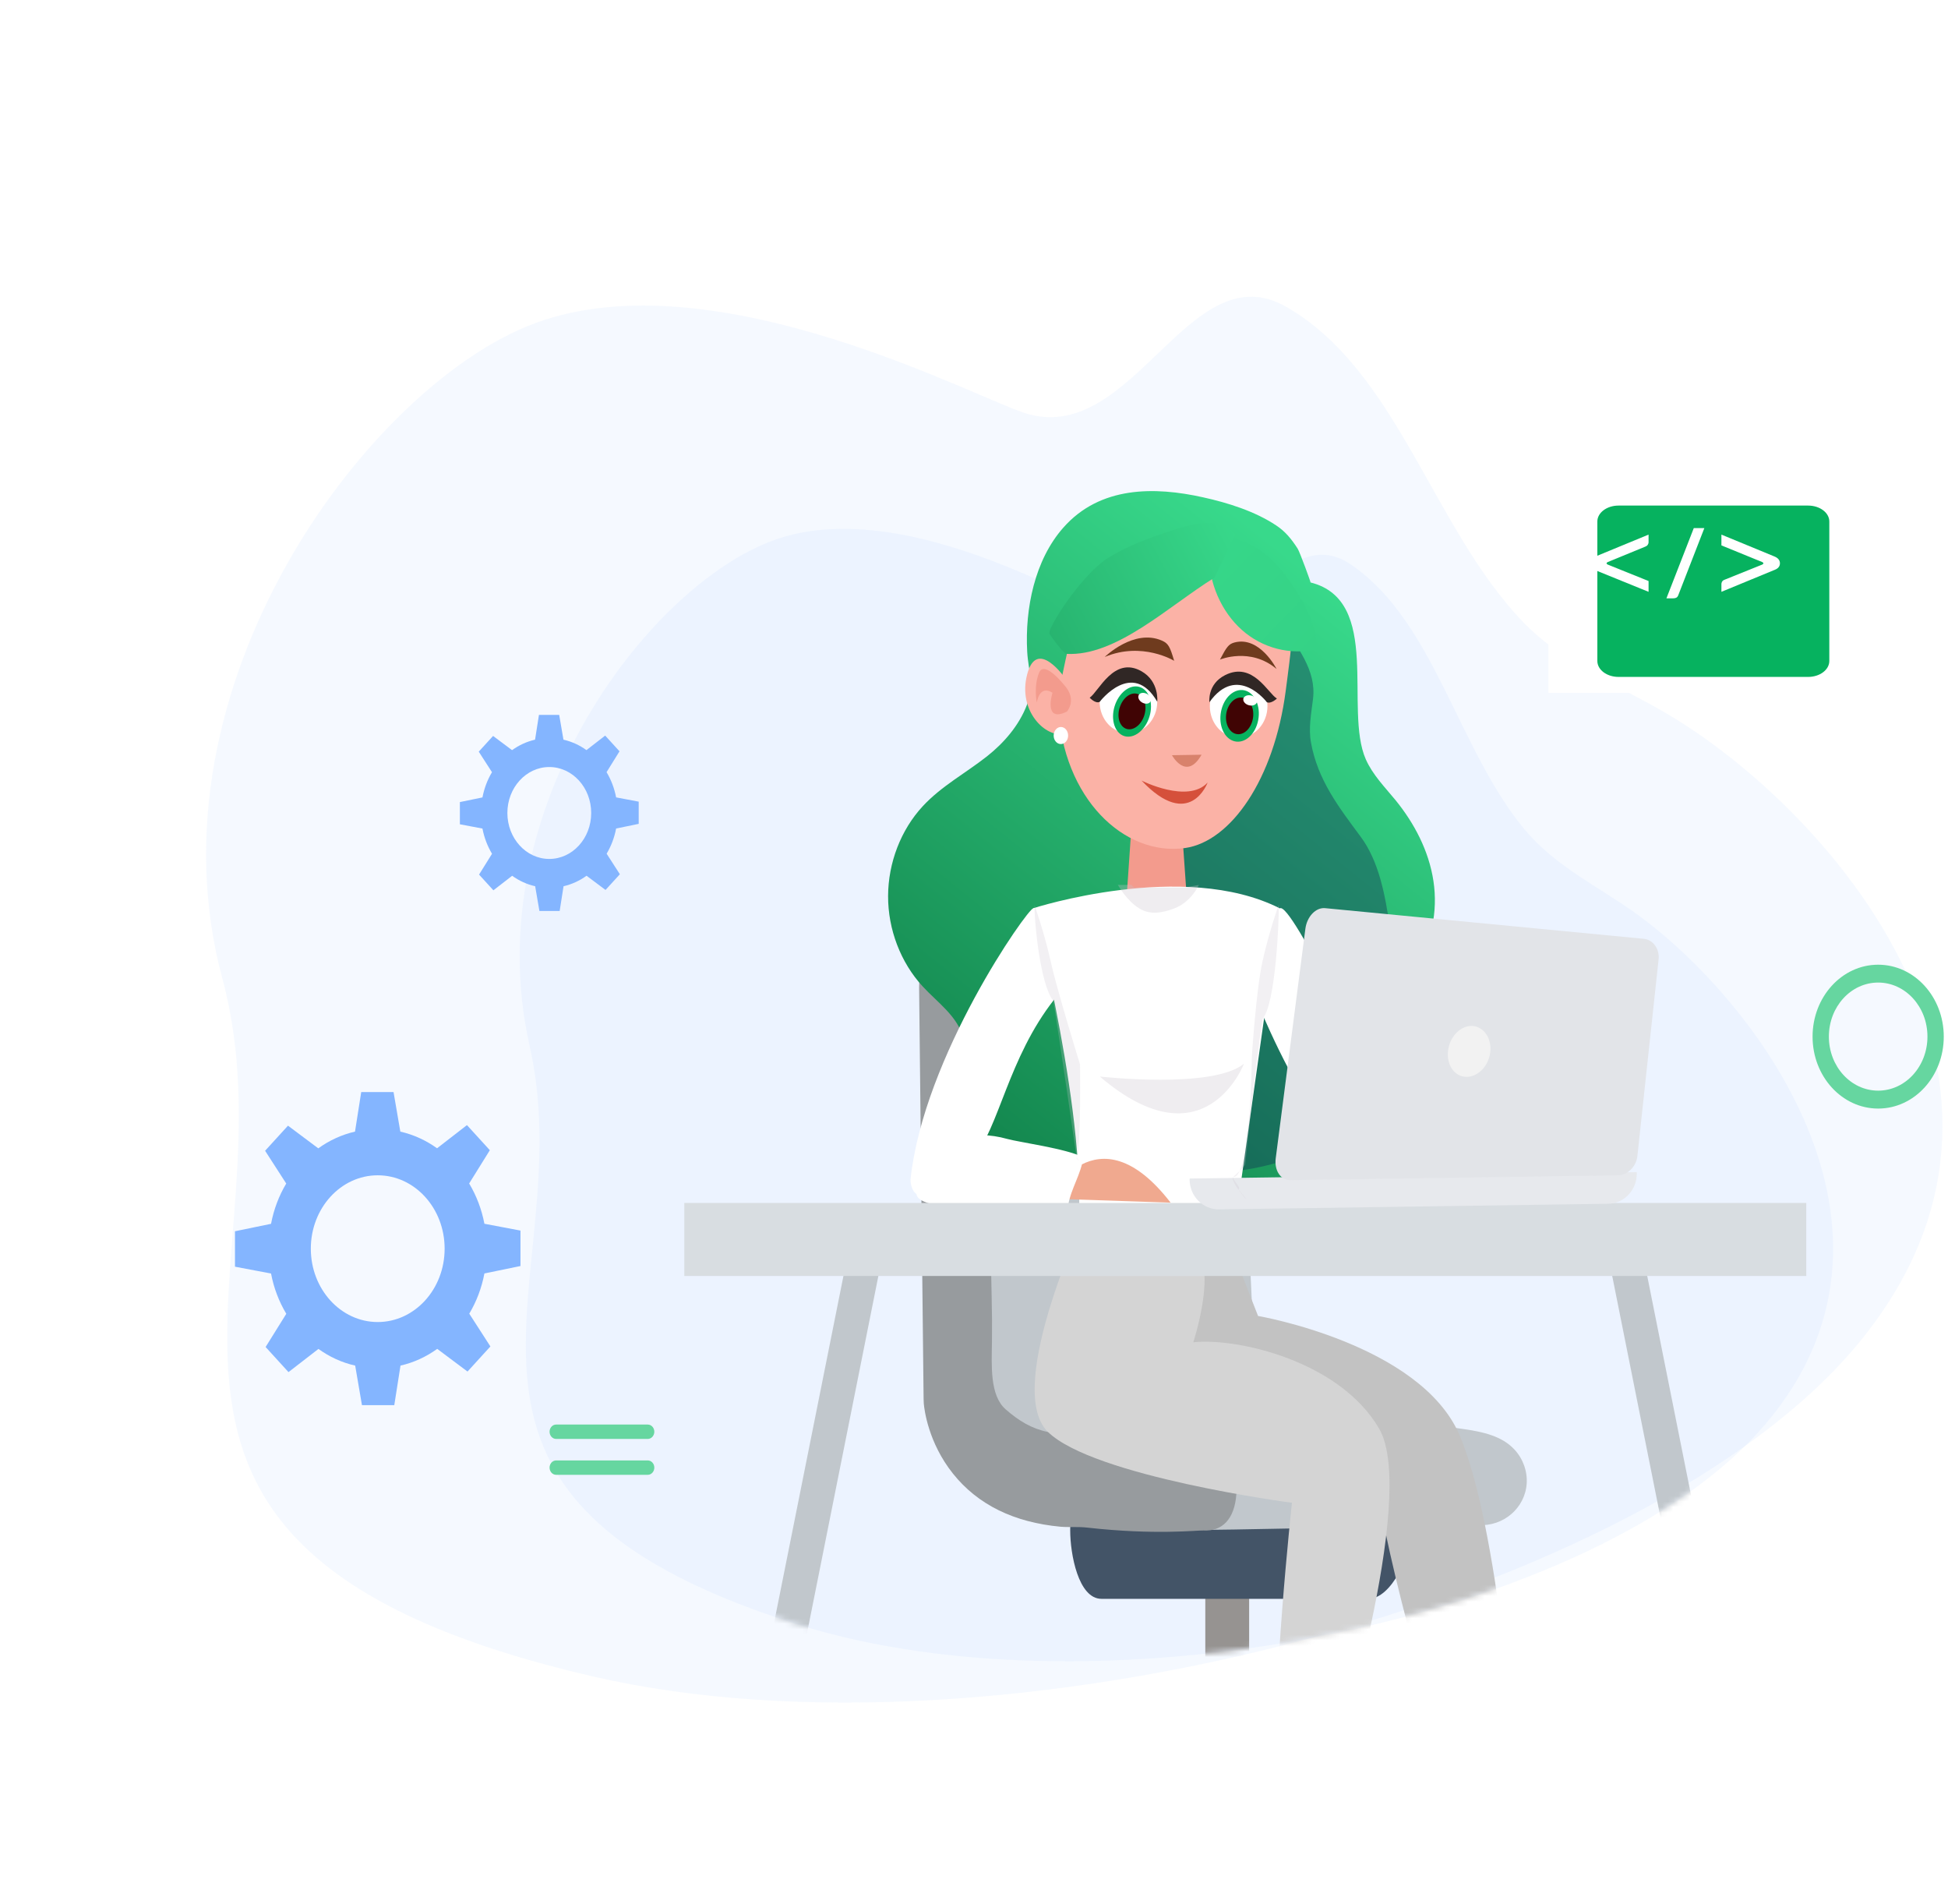 <svg width="351" height="343" viewBox="0 0 351 343" fill="none" xmlns="http://www.w3.org/2000/svg">
<g id="sdcdevelop">
<rect width="351" height="343" fill="white" fill-opacity="0.01"/>
<path id="Vector" opacity="0.08" d="M107.07 302.056C180.039 318.853 296.777 288.254 334.932 241.909C373.086 195.563 330.191 146.554 301.046 128.978C291.979 123.545 281.881 119.771 274.411 112.025C258.101 95.059 251.777 66.681 231.715 55.249C214.364 45.346 204.377 79.863 185.283 74.6C176.951 72.359 129.143 46.129 96.422 58.217C66.552 69.253 25.841 123.616 40.059 176.246C54.277 228.877 7.151 279.054 107.07 302.056Z" fill="#84B5FF"/>
<path id="Vector_2" opacity="0.08" d="M143.747 292.639C198.823 309.972 288.11 291.7 318.035 256.637C347.96 221.573 316.384 180.059 294.608 164.439C287.833 159.607 280.24 156.048 274.726 149.45C262.685 135.001 258.462 111.95 243.459 101.73C230.484 92.879 222.193 119.976 207.799 114.746C201.517 112.508 165.744 88.965 140.646 96.898C117.733 104.139 85.703 145.484 95.425 188.368C105.147 231.252 68.331 268.905 143.747 292.639Z" fill="#84B5FF"/>
<g id="Mask group">
<mask id="mask0_1_2" style="mask-type:alpha" maskUnits="userSpaceOnUse" x="89" y="68" width="242" height="232">
<g id="Group">
<path id="Vector_3" d="M143.747 292.639C198.822 309.972 288.109 291.7 318.034 256.637C347.96 221.573 316.383 180.059 294.607 164.439C287.832 159.607 295.841 152.577 290.326 145.979C278.286 131.53 309.61 89.765 294.607 79.545C281.631 70.695 247.885 73.974 233.491 68.744C227.208 66.507 169.275 75.706 158.65 73.703C135.149 69.27 103.958 149.402 97.459 173.742C90.96 198.083 68.33 268.905 143.747 292.639Z" fill="#84B5FF"/>
</g>
</mask>
<g mask="url(#mask0_1_2)">
<g id="Group_2">
<path id="Vector_4" d="M217.177 282.595H225.077V304.504H217.177V282.595Z" fill="#969391"/>
<path id="Vector_5" d="M254.342 275.741C254.342 279.929 250.732 288.023 246.556 288.023H198.468C194.292 288.023 192.835 279.912 192.835 275.741V275.421C192.835 271.232 194.292 266.723 198.468 266.723H246.556C250.732 266.723 254.342 271.232 254.342 275.421V275.741Z" fill="#435467"/>
<path id="Vector_6" d="M275.091 267.226C274.8 271.681 270.883 275.036 266.318 274.734C264.991 274.645 215.446 275.799 213.407 275.603C204.504 274.787 217.566 270.811 213.407 265.664C206.366 265.699 204.941 265.592 203.371 264.901C200.976 263.853 180.29 258.652 178.753 252.706C177.215 246.742 171.242 171.498 171.242 171.498C173.719 166.936 200.167 169.847 212.549 171.498C219.12 172.386 222.94 178.9 222.94 183.923C222.94 185.663 223.134 187.42 223.231 189.16C223.733 197.964 224.17 206.768 224.655 215.572C224.931 220.365 225.141 225.175 225.352 229.985C225.465 232.595 225.595 235.222 225.756 237.831C225.918 240.689 225.627 244.115 226.323 246.884C228.362 255.227 243.512 256.061 249.97 256.149C260.329 256.292 257.983 256.682 263.016 257.339C267.451 257.924 270.64 258.759 272.841 261.084C274.411 262.752 275.22 264.989 275.091 267.226Z" fill="#C1C7CC"/>
<path id="Vector_7" d="M195.942 275.196C208.114 276.563 215.802 275.658 216.806 275.711C220.221 275.906 222.455 273.687 222.778 269.126C222.94 266.836 222.374 264.582 221.225 262.913C219.606 260.588 217.227 259.806 213.909 259.328C210.138 258.777 204.262 258.546 196.46 258.67C193.919 258.706 191.297 258.457 188.804 257.961C185.907 257.375 183.593 255.973 181.213 253.896C178.3 251.358 178.688 245.908 178.736 241.719C178.769 239.11 178.753 236.536 178.688 233.944C178.413 221.732 178.397 209.502 178.267 197.29C178.203 190.456 178.121 183.64 178.057 176.806C178.008 172.262 175.176 168.8 171.744 169.12C168.296 169.422 165.561 173.363 165.61 177.907L166.419 251.997C166.419 252.281 166.435 252.547 166.451 252.831C166.549 253.967 167.277 259.913 171.712 265.469C176.179 271.06 182.686 274.256 191.119 275.036C192.657 275.16 194.291 275.001 195.942 275.196Z" fill="#979B9E"/>
<path id="hair" class="hair" d="M212.217 204.776C203.073 212.46 189.801 215.572 179.578 209.626C176.371 207.766 173.418 204.793 172.783 200.968C172.022 196.361 174.736 191.597 173.593 187.076C172.593 183.078 168.942 180.626 166.227 177.671C162.29 173.393 160.004 167.43 160.02 161.432C160.036 155.434 162.322 149.488 166.274 145.228C169.624 141.612 173.99 139.282 177.832 136.257C180.864 133.858 183.594 130.746 185.039 126.973C186.467 123.252 185.293 121.061 185.087 117.411C184.658 109.605 186.452 100.877 191.579 95.07C198.215 87.524 208.073 87.646 216.789 89.593C221.202 90.566 226.076 92.079 229.949 94.652C231.6 95.747 232.695 97.086 233.823 98.842C234.187 99.399 236.219 104.945 236.14 104.927C249.062 108.161 242.125 127.772 246.093 136.779C247.348 139.613 249.538 141.803 251.459 144.15C254.825 148.288 257.46 153.26 258.285 158.719C259.111 164.179 257.984 170.125 254.634 174.263C254.095 174.941 253.46 175.602 253.253 176.471C252.936 177.775 253.603 179.079 254.095 180.313C257.031 187.702 253.666 196.256 249.427 202.846C246.586 207.279 243.236 211.487 238.886 214.059C231.949 218.18 223.186 217.536 216.043 213.851" fill="url(#paint0_linear_1_2)"/>
<path id="Vector_8" opacity="0.42" d="M218.408 107.572C222.774 105.242 228.346 107.833 231.045 112.266C233.728 116.7 237.22 120.646 236.585 125.914C236.268 128.522 235.744 131.182 236.22 133.773C237.427 140.484 241.205 145.387 245.142 150.689C248.476 155.175 249.555 161.138 250.413 166.841C250.92 170.249 251.333 174.004 249.682 176.942C247.587 180.663 245.189 185.461 242.936 189.06C239.221 194.954 241.396 200.709 236.903 205.925C235.569 207.455 233.696 208.255 231.854 208.897C228.124 210.167 224.266 210.914 220.361 211.14C217.028 211.332 213.646 211.106 210.503 209.906C202.787 206.933 197.628 197.441 199.025 188.608C200.089 181.915 204.296 176.351 206.296 169.901C207.725 165.276 207.963 160.217 206.995 155.453C205.756 149.438 202.597 143.457 203.963 137.476" fill="#113356"/>
<path id="Vector_9" d="M202.837 164.016C202.125 168.614 207.758 169.004 207.758 169.004C210.235 169.004 214.103 168.17 214.103 165.454L212.905 148.431C212.905 145.716 210.882 143.497 208.406 143.497C205.929 143.497 203.906 145.698 203.906 148.431L202.837 164.016Z" fill="#F39B8D"/>
<path id="Vector_10" d="M224.837 103.881C224.266 102.698 219.948 103.968 219.472 102.716C216.694 105.445 210.709 100.073 207.375 102.142C203.01 104.854 199.501 107.567 194.675 109.096C193.088 109.601 195.39 110.748 193.707 110.835C193.262 114.034 190.516 123.996 190.675 127.299C191.484 143.869 202.597 154.3 213.519 152.77C221.774 151.605 229.584 140.392 231.664 124.466C231.854 122.97 232.854 115.773 232.759 114.312C228.854 110.14 227.441 109.184 224.837 103.881Z" fill="#FBB2A6"/>
<path id="Vector_11" d="M211.17 136.047C211.17 136.047 213.742 140.793 216.504 135.96L211.17 136.047Z" fill="#D8826C"/>
<path id="Vector_12" d="M208.518 126.415C208.518 129.544 206.2 132.1 203.327 132.1C200.454 132.1 198.136 129.561 198.136 126.415C198.136 123.285 200.454 120.729 203.327 120.729C206.2 120.729 208.518 123.285 208.518 126.415Z" fill="white"/>
<path id="Vector_13" d="M206.961 129.545C206.041 131.927 203.961 133.248 202.31 132.501C200.659 131.736 200.072 129.197 200.976 126.815C201.897 124.416 203.977 123.112 205.612 123.86C207.279 124.608 207.882 127.146 206.961 129.545Z" fill="#06B25F"/>
<path id="Vector_14" d="M206.089 129.145C205.438 130.831 203.961 131.77 202.787 131.231C201.612 130.692 201.183 128.884 201.85 127.18C202.501 125.477 203.977 124.538 205.152 125.077C206.327 125.633 206.74 127.441 206.089 129.145Z" fill="#400404"/>
<path id="Vector_15" d="M207.341 126.295C207.167 126.764 206.532 126.903 205.929 126.624C205.325 126.347 204.976 125.738 205.151 125.286C205.325 124.817 205.961 124.678 206.564 124.956C207.167 125.234 207.516 125.842 207.341 126.295Z" fill="white"/>
<path id="Vector_16" d="M205.693 140.62C205.693 140.62 214.059 144.845 217.599 140.968C217.599 140.968 214.376 149.783 205.693 140.62Z" fill="#D5503B"/>
<path id="Vector_17" d="M208.518 126.415C208.518 126.415 208.93 122.765 205.676 120.922C200.692 118.105 197.961 124.625 196.342 125.685C196.342 125.685 197.39 126.833 198.151 126.433C198.151 126.415 204.057 118.679 208.518 126.415Z" fill="#302725"/>
<path id="Vector_18" d="M217.995 127.199C217.995 130.347 220.312 132.885 223.186 132.885C226.043 132.885 228.377 130.347 228.377 127.199C228.377 124.07 226.059 121.532 223.186 121.532C220.328 121.514 217.995 124.07 217.995 127.199Z" fill="white"/>
<path id="Vector_19" d="M226.708 129.738C226.216 132.276 224.327 133.98 222.47 133.545C220.612 133.11 219.517 130.711 220.009 128.19C220.501 125.652 222.39 123.948 224.247 124.365C226.089 124.8 227.2 127.199 226.708 129.738Z" fill="#06B25F"/>
<path id="Vector_20" d="M225.741 129.511C225.391 131.319 224.058 132.519 222.74 132.223C221.423 131.928 220.644 130.206 220.978 128.415C221.327 126.608 222.676 125.39 223.994 125.703C225.296 125.999 226.09 127.702 225.741 129.511Z" fill="#400404"/>
<path id="Vector_21" d="M226.487 126.452C226.392 126.939 225.757 127.217 225.091 127.06C224.408 126.904 223.948 126.382 224.027 125.895C224.122 125.409 224.741 125.13 225.424 125.287C226.107 125.443 226.583 125.965 226.487 126.452Z" fill="white"/>
<path id="Vector_22" d="M217.916 126.502C217.916 126.502 217.503 123.25 220.757 121.616C225.742 119.112 228.472 124.902 230.075 125.841C230.075 125.841 229.028 126.849 228.266 126.502C228.282 126.502 222.932 119.46 217.916 126.502Z" fill="#302725"/>
<path id="Vector_23" d="M199.055 118.346C199.055 118.346 204.326 113.183 209.374 115.408C210.549 115.929 210.819 116.538 211.565 119.042C211.565 119.042 205.818 115.513 199.055 118.346Z" fill="#6F3B1E"/>
<path id="Vector_24" d="M230.012 120.503C230.012 120.503 227.012 114.54 222.44 115.739C221.377 116.018 221.011 116.557 219.821 118.817C219.821 118.834 225.266 116.522 230.012 120.503Z" fill="#6F3B1E"/>
<path id="Vector_25" d="M192.149 122.484C192.149 122.484 186.545 114.105 184.926 122.154C183.64 128.569 188.863 133.281 192.101 132.082C195.34 130.882 192.149 122.484 192.149 122.484Z" fill="#FBB2A6"/>
<path id="Vector_26" d="M192.214 123.98C192.214 123.98 188.245 118.695 187.229 121.181C186.213 123.667 186.817 126.588 186.817 126.588C186.817 126.588 187.229 123.25 189.642 124.797C189.642 124.797 187.927 130.291 192.214 128.205C192.23 128.205 193.912 126.379 192.214 123.98Z" fill="#F39B8D"/>
<path id="Vector_27" d="M192.458 132.511C192.458 133.363 191.87 134.041 191.156 134.041C190.426 134.041 189.854 133.346 189.854 132.511C189.854 131.66 190.442 130.964 191.156 130.964C191.87 130.964 192.458 131.642 192.458 132.511Z" fill="white"/>
<path id="Vector_28" d="M237.982 116.73C233.441 118.121 228.329 117.113 224.472 114.071C220.615 111.028 218.106 106.003 217.852 100.805C217.773 99.362 218.043 97.624 219.233 97.032C219.646 96.823 220.122 96.806 220.582 96.823C223.392 96.911 226.091 98.214 228.329 100.11C230.568 102.005 232.346 104.456 233.917 107.029C235.044 108.89 236.06 110.837 236.679 112.958C237.061 114.297 237.283 115.688 237.33 117.079" fill="url(#paint1_linear_1_2)"/>
<path id="Vector_29" d="M218.836 104.057C210.534 109.203 201.136 118.296 192.135 117.792C191.675 117.775 189.356 114.663 189.166 114.263C189.007 113.915 189.182 113.481 189.356 113.098C191.182 109.308 196.072 102.718 199.707 100.475C203.342 98.233 207.327 96.808 211.295 95.521C213.312 94.878 215.36 94.252 217.392 94.216C219.408 94.182 221.44 94.791 222.567 96.286" fill="url(#paint2_linear_1_2)"/>
<path id="Vector_30" d="M261.987 262.609C261.987 262.609 263.897 253.592 245.267 245.25C226.653 236.907 219.045 236.002 217.993 241.877C216.941 247.752 221.505 260.018 248.115 267.899C258.944 271.094 261.987 262.609 261.987 262.609Z" fill="#DE947A"/>
<path id="Vector_31" d="M249.991 260.729C249.991 260.711 249.991 260.694 249.991 260.676C250.655 255.067 257.113 254.09 260.804 257.161C263.83 259.682 266.744 275.338 267.682 281.267C269.14 290.514 270.272 304.43 271.713 313.696C272.133 316.394 272.538 319.074 272.894 321.773C274.804 326.441 275.209 327.204 276.828 330.47C278.446 333.719 279.984 333.47 278.478 334.198C276.05 335.387 269.14 333.026 267.52 327.807C266.631 324.967 266.129 323.761 265.805 320.619C251.48 290.354 249.473 265.309 249.991 260.729Z" fill="#DE947A"/>
<path id="Vector_32" d="M248.711 261.104C248.711 261.104 249.488 251.891 230.033 246.354C210.561 240.833 202.921 241.046 202.581 247.01C202.241 252.992 208.278 264.459 235.6 268.364C246.736 269.961 248.711 261.104 248.711 261.104Z" fill="#F0A98F"/>
<path id="Vector_33" d="M262.972 258.489C255.866 242.07 226.683 237.065 226.683 237.065L222.119 225.385L211.468 225.118C193.971 261.56 228.205 257.105 232.526 258.773C236.831 260.442 248.501 269.902 248.501 269.902C250.784 284.369 260.674 320.26 263.215 320.527C265.756 320.811 273.104 317.474 273.104 317.474C273.104 317.474 270.061 274.891 262.972 258.489Z" fill="#C2C2C2"/>
<path id="Vector_34" d="M239.356 260.747C240.911 256.469 246.591 255.741 248.631 260.285C250.314 264.013 248.631 283.237 247.045 288.988C244.568 297.987 242.059 306.969 239.583 315.951C238.855 318.56 238.126 321.17 237.333 323.761C237.139 328.873 237.204 329.76 237.317 333.47C237.43 337.162 237.285 342.878 235.634 342.807C232.979 342.7 228.366 334.304 229.046 328.837C229.418 325.855 230.471 322.234 231.458 319.252C231.749 261.315 238.806 262.273 239.356 260.747Z" fill="#F0A98F"/>
<path id="Vector_35" d="M196.255 217.312C196.255 217.312 180.604 249.902 188.809 257.943C197.016 266.001 232.787 270.723 232.787 270.723C232.787 270.723 228.983 306.046 230.245 317.459L240.135 319.128C240.135 319.128 255.609 269.605 248.503 257.375C241.397 245.144 222.881 240.956 215.015 241.808C215.015 241.808 218.818 230.128 216.034 225.939C213.25 221.767 196.255 216.212 196.255 217.312Z" fill="#D4D4D4"/>
<path id="Vector_36" d="M194.166 222.673C196.319 202.437 186.171 163.618 186.171 163.618C186.171 163.618 213.249 154.848 230.568 163.618L221.715 226.365C221.715 226.365 216.924 227.678 210.207 226.631C203.522 225.566 194.166 222.673 194.166 222.673Z" fill="white"/>
<path id="Vector_37" d="M198.164 193.933C198.164 193.933 218.526 196.24 224.142 191.625C224.142 191.625 217.118 210.103 198.164 193.933Z" fill="#EFEDF0"/>
<path id="Vector_38" d="M223.235 226.862C223.235 226.862 211.856 232.808 193.987 223.596C194.164 222.673 194.521 217.65 194.521 217.65L222.409 221.519L223.235 226.862Z" fill="#8F99B6"/>
<path id="Vector_39" d="M205.107 218.854L203.747 228.35L200.234 228.049L201.578 217.949L205.107 218.854Z" fill="#D4D4D4"/>
<path id="Vector_40" d="M218.913 220.046L219.998 228.655L211.063 229.542L210.529 218.856L218.913 220.046ZM213.216 226.862L217.133 225.974V221.963L212.536 221.519L213.216 226.862Z" fill="#EAEAEA"/>
<path id="Vector_41" d="M276.937 216.782C276.937 216.782 269.637 217.101 261.01 215.255C253.29 213.604 244.5 210.249 238.981 203.38C232.572 195.392 226.761 181.014 226.761 181.014C226.761 181.014 228.412 165.11 230.581 163.637C232.733 162.164 247.737 195.179 251.622 197.789C253.856 199.28 261.577 202.262 268.245 205.031C273.214 207.09 277.6 209.025 278.653 210.125C281.129 212.682 276.937 216.782 276.937 216.782Z" fill="white"/>
<path id="Vector_42" d="M281.177 216.8C280.255 211.847 277.244 208.208 273.667 208.208C270.09 208.208 267.079 211.847 266.157 216.8H281.177Z" fill="#22272E"/>
<path id="Vector_43" d="M269.573 212.715C269.573 213.85 268.537 214.756 267.258 214.756C265.98 214.756 264.944 213.833 264.944 212.715C264.944 211.579 265.98 210.673 267.258 210.673C268.537 210.656 269.573 211.579 269.573 212.715Z" fill="#F0A98F"/>
<path id="Vector_44" d="M272.778 208.209C272.778 209.842 272.082 211.173 271.209 211.173C270.334 211.173 269.638 209.842 269.638 208.209C269.638 206.576 270.334 205.262 271.209 205.262C272.082 205.262 272.778 206.576 272.778 208.209Z" fill="#F0A98F"/>
<path id="Vector_45" d="M277.326 208.421C276.84 209.947 275.788 210.923 274.962 210.586C274.153 210.249 273.878 208.722 274.363 207.196C274.849 205.669 275.901 204.693 276.727 205.03C277.552 205.367 277.811 206.894 277.326 208.421Z" fill="#F0A98F"/>
<path id="Vector_46" d="M281.065 212.435C280.142 213.678 278.864 214.175 278.2 213.536C277.537 212.897 277.747 211.353 278.653 210.11C279.576 208.867 280.855 208.371 281.518 209.01C282.182 209.666 281.972 211.193 281.065 212.435Z" fill="#F0A98F"/>
<path id="Vector_47" d="M282.15 216.48C280.79 216.959 279.479 216.587 279.236 215.628C278.977 214.67 279.867 213.516 281.227 213.019C282.587 212.539 283.898 212.912 284.156 213.871C284.399 214.829 283.509 216 282.15 216.48Z" fill="#F0A98F"/>
<path id="Vector_48" d="M188.855 215.911C188.855 215.911 197.546 199.333 210.932 216.657L188.855 215.911Z" fill="#F0A98F"/>
<path id="Vector_49" d="M186.186 163.62C185.134 163.709 166.407 190.264 164.06 212.487C164.06 212.487 163.93 221.238 175.406 208.475C179.971 203.398 181.621 190.601 190.006 179.986C190.006 179.969 190.524 163.248 186.186 163.62Z" fill="white"/>
<path id="Vector_50" d="M195.185 208.475C192.142 206.913 183.677 205.776 181.556 205.191C168.138 201.428 165.338 214.315 165.338 214.315C163.023 218.575 181.524 218.042 192.481 217.066C192.951 214.172 194.861 211.386 195.185 208.475Z" fill="white"/>
<path id="Vector_51" d="M314.83 351.575L290.405 229.399L296.28 227.234L321.142 351.575H314.83Z" fill="#C1C7CC"/>
<path id="Vector_52" d="M133.953 351.574L158.361 229.398L152.501 227.233L127.624 351.574H133.953Z" fill="#C1C7CC"/>
<path id="Vector_53" d="M123.301 216.709H325.463V229.863H123.301V216.709Z" fill="#D8DDE1"/>
<path id="Vector_54" d="M294.906 211.155C294.906 211.226 294.922 211.315 294.922 211.385C294.954 214.368 292.64 216.817 289.759 216.852L219.657 217.864C216.761 217.9 214.397 215.522 214.349 212.539C214.349 212.45 214.349 212.38 214.365 212.309L294.906 211.155Z" fill="#E7E9ED"/>
<path id="Vector_55" d="M229.868 208.651C229.577 210.852 230.758 212.627 232.474 212.592L291.536 211.722C293.268 211.705 294.822 210.16 295.032 208.261L298.852 172.849C299.063 170.95 297.865 169.281 296.181 169.121L238.771 163.601C237.087 163.441 235.501 165.11 235.209 167.311L229.868 208.651Z" fill="#E2E4E8"/>
<path id="Vector_56" d="M260.914 189.269C260.606 191.825 262.064 193.937 264.168 193.99C266.272 194.043 268.214 192.073 268.522 189.552C268.813 187.049 267.356 184.937 265.268 184.813C263.18 184.742 261.238 186.712 260.914 189.269Z" fill="#F2F2F2"/>
</g>
</g>
</g>
<path id="circle" class="circle" d="M338.416 173.787C331.887 173.787 326.597 179.588 326.597 186.745C326.597 193.903 331.887 199.704 338.416 199.704C344.945 199.704 350.237 193.903 350.237 186.745C350.237 179.588 344.945 173.787 338.416 173.787ZM338.416 196.475C333.51 196.475 329.536 192.118 329.536 186.739C329.536 181.359 333.51 177.003 338.416 177.003C343.323 177.003 347.297 181.359 347.297 186.739C347.297 192.118 343.323 196.475 338.416 196.475Z" fill="#66D6A0"/>
<g id="gear1" class="gear1" filter="url(#filter0_d_1_2)">
<path id="Vector_57" d="M87.284 225.407L93.78 224.068V217.683L87.284 216.455C86.785 213.831 85.838 211.376 84.535 209.199L88.261 203.204L84.138 198.683L78.751 202.858C76.766 201.429 74.536 200.402 72.133 199.855L70.911 192.733H65.087L63.967 199.855C61.575 200.402 59.334 201.44 57.349 202.869L51.891 198.784L47.767 203.305L51.575 209.21C50.272 211.387 49.336 213.843 48.837 216.466L42.34 217.805V224.191L48.837 225.418C49.336 228.053 50.282 230.497 51.586 232.674L47.859 238.657L51.983 243.179L57.379 239.004C59.365 240.433 61.605 241.471 63.998 242.006L65.219 249.128H71.044L72.164 242.006C74.566 241.46 76.796 240.421 78.782 238.993L84.239 243.079L88.363 238.557L84.555 232.652C85.848 230.486 86.785 228.041 87.284 225.407ZM68.06 234.159C61.401 234.159 56.005 228.232 56.005 220.942C56.005 213.652 61.401 207.725 68.06 207.725C74.719 207.725 80.116 213.641 80.116 220.942C80.116 228.243 74.719 234.159 68.06 234.159Z" fill="#84B5FF"/>
</g>
<g id="gear1_2" class="gear1" filter="url(#filter1_d_1_2)">
<path id="Vector_58" d="M111.015 145.253L115.084 144.413V140.414L111.015 139.645C110.702 138.002 110.109 136.464 109.293 135.1L111.627 131.345L109.044 128.513L105.67 131.129C104.426 130.233 103.03 129.59 101.525 129.248L100.759 124.787H97.111L96.41 129.248C94.911 129.59 93.508 130.241 92.264 131.136L88.846 128.577L86.263 131.408L88.648 135.107C87.832 136.471 87.245 138.009 86.932 139.652L82.863 140.491V144.491L86.932 145.26C87.245 146.91 87.838 148.441 88.655 149.805L86.32 153.552L88.903 156.384L92.283 153.769C93.527 154.664 94.93 155.314 96.429 155.65L97.194 160.111H100.842L101.544 155.65C103.049 155.308 104.445 154.657 105.689 153.762L109.108 156.321L111.691 153.49L109.306 149.79C110.116 148.434 110.702 146.903 111.015 145.253ZM98.974 150.734C94.803 150.734 91.422 147.022 91.422 142.456C91.422 137.89 94.803 134.177 98.974 134.177C103.145 134.177 106.525 137.883 106.525 142.456C106.525 147.029 103.145 150.734 98.974 150.734Z" fill="#84B5FF"/>
</g>
<path id="Vector_59" d="M116.718 259.218H100.206C99.556 259.218 99.025 258.642 99.025 257.923C99.025 257.21 99.55 256.627 100.206 256.627H116.718C117.368 256.627 117.899 257.204 117.899 257.923C117.899 258.635 117.368 259.218 116.718 259.218Z" fill="#66D6A0"/>
<path id="Vector_60" d="M116.718 265.681H100.206C99.556 265.681 99.025 265.105 99.025 264.386C99.025 263.674 99.55 263.091 100.206 263.091H116.718C117.368 263.091 117.899 263.668 117.899 264.386C117.899 265.099 117.368 265.681 116.718 265.681Z" fill="#66D6A0"/>
<path id="Vector_61" opacity="0.83" d="M223.174 214.293C227.287 219.206 221.263 212.78 222.221 212.007C222.221 212.007 224.319 210.186 224.366 209.72C224.413 209.25 226.452 190.12 227.494 183.587C229.897 180.634 230.46 165.711 230.418 163.241L230.412 162.965C230.412 162.965 228.671 167.822 227.494 173.133C226.315 178.448 225.558 190.447 225.558 190.447C225.558 190.447 225.372 212.228 222.221 212.007C221.967 212.523 223.704 213.852 223.174 214.293Z" fill="#CAC3CD" fill-opacity="0.3"/>
<path id="Vector_62" opacity="0.83" d="M193.974 208.413C193.974 208.74 194.931 209.514 193.974 208.74C193.974 208.74 194.02 208.879 193.974 208.413C193.927 207.944 190.845 186.853 189.802 180.32C187.4 177.368 186.366 165.826 186.407 163.356L186.414 163.08C186.414 163.08 188.154 167.937 189.331 173.248C190.511 178.563 194.605 191.753 194.605 191.753C194.605 191.753 194.832 206.665 193.974 208.74C194.227 209.256 194.296 202.418 193.974 208.413Z" fill="#CAC3CD" fill-opacity="0.3"/>
<path id="Vector_63" d="M204.223 159.413H203.895C203.845 159.46 203.936 159.585 204.438 159.886H213.485L216.023 159.413C216.023 159.413 214.654 162.514 211.553 163.66C209.402 164.456 207.281 164.871 205.296 163.66C202.995 162.256 201.423 159.413 201.423 159.413H203.895C203.956 159.356 204.223 159.413 204.223 159.413Z" fill="#CAC3CD" fill-opacity="0.3"/>
<g id="sqr_green" class="sqr_green" clip-path="url(#clip0_1_2)">
<rect width="56" height="41.604" transform="translate(279 83.208)" fill="white"/>
<g id="Group_3" filter="url(#filter2_d_1_2)">
<path id="Vector_64" d="M320.796 86.077H286.636C284.528 86.077 282.818 87.361 282.818 88.946V114.074C282.818 115.659 284.528 116.944 286.636 116.944H320.796C322.905 116.944 324.614 115.659 324.614 114.074V88.946C324.614 87.361 322.905 86.077 320.796 86.077Z" fill="#06B25F"/>
</g>
<path id="Vector_65" d="M297.046 106.614L287.478 102.726C286.86 102.457 286.551 102.041 286.551 101.479C286.551 100.892 286.876 100.476 287.527 100.232L297.046 96.307V97.737C297.046 97.835 296.997 97.97 296.899 98.141C296.802 98.287 296.655 98.398 296.46 98.471L289.675 101.259C289.414 101.406 289.414 101.552 289.675 101.699L297.046 104.67V106.614Z" fill="white"/>
<path id="Vector_66" d="M305.195 95.133H307.099L302.364 107.311C302.234 107.629 301.941 107.788 301.485 107.788H300.265L305.195 95.133Z" fill="white"/>
<path id="Vector_67" d="M310.172 96.307L319.69 100.232C320.374 100.501 320.716 100.916 320.716 101.479C320.716 102.041 320.374 102.445 319.69 102.689L310.172 106.614V105.184C310.172 105.11 310.204 104.988 310.269 104.817C310.367 104.646 310.513 104.524 310.709 104.45L317.543 101.699C317.803 101.552 317.803 101.406 317.543 101.259L310.172 98.251V96.307Z" fill="white"/>
</g>
</g>
<defs>
<filter id="filter0_d_1_2" x="32.34" y="186.733" width="71.44" height="76.395" filterUnits="userSpaceOnUse" color-interpolation-filters="sRGB">
<feFlood flood-opacity="0" result="BackgroundImageFix"/>
<feColorMatrix in="SourceAlpha" type="matrix" values="0 0 0 0 0 0 0 0 0 0 0 0 0 0 0 0 0 0 127 0" result="hardAlpha"/>
<feOffset dy="4"/>
<feGaussianBlur stdDeviation="5"/>
<feColorMatrix type="matrix" values="0 0 0 0 0.089 0 0 0 0 0.04 0 0 0 0 0.396 0 0 0 0.25 0"/>
<feBlend mode="normal" in2="BackgroundImageFix" result="effect1_dropShadow_1_2"/>
<feBlend mode="normal" in="SourceGraphic" in2="effect1_dropShadow_1_2" result="shape"/>
</filter>
<filter id="filter1_d_1_2" x="72.863" y="118.787" width="52.221" height="55.324" filterUnits="userSpaceOnUse" color-interpolation-filters="sRGB">
<feFlood flood-opacity="0" result="BackgroundImageFix"/>
<feColorMatrix in="SourceAlpha" type="matrix" values="0 0 0 0 0 0 0 0 0 0 0 0 0 0 0 0 0 0 127 0" result="hardAlpha"/>
<feOffset dy="4"/>
<feGaussianBlur stdDeviation="5"/>
<feColorMatrix type="matrix" values="0 0 0 0 0.089 0 0 0 0 0.04 0 0 0 0 0.396 0 0 0 0.25 0"/>
<feBlend mode="normal" in2="BackgroundImageFix" result="effect1_dropShadow_1_2"/>
<feBlend mode="normal" in="SourceGraphic" in2="effect1_dropShadow_1_2" result="shape"/>
</filter>
<filter id="filter2_d_1_2" x="279.818" y="83.077" width="57.796" height="46.867" filterUnits="userSpaceOnUse" color-interpolation-filters="sRGB">
<feFlood flood-opacity="0" result="BackgroundImageFix"/>
<feColorMatrix in="SourceAlpha" type="matrix" values="0 0 0 0 0 0 0 0 0 0 0 0 0 0 0 0 0 0 127 0" result="hardAlpha"/>
<feOffset dx="5" dy="5"/>
<feGaussianBlur stdDeviation="4"/>
<feColorMatrix type="matrix" values="0 0 0 0 0 0 0 0 0 0 0 0 0 0 0 0 0 0 0.2 0"/>
<feBlend mode="normal" in2="BackgroundImageFix" result="effect1_dropShadow_1_2"/>
<feBlend mode="normal" in="SourceGraphic" in2="effect1_dropShadow_1_2" result="shape"/>
</filter>
<linearGradient id="paint0_linear_1_2" x1="175.124" y1="204.638" x2="248.459" y2="112.989" gradientUnits="userSpaceOnUse">
<stop stop-color="#13864E"/>
<stop offset="1" stop-color="#38D98B"/>
</linearGradient>
<linearGradient id="paint1_linear_1_2" x1="238.096" y1="117.511" x2="211.809" y2="91.904" gradientUnits="userSpaceOnUse">
<stop stop-color="#35D286"/>
<stop offset="0" stop-color="#35D286"/>
<stop offset="1" stop-color="#37D88A"/>
</linearGradient>
<linearGradient id="paint2_linear_1_2" x1="188.997" y1="115.831" x2="224.282" y2="96.913" gradientUnits="userSpaceOnUse">
<stop stop-color="#26B16E"/>
<stop offset="0" stop-color="#27B36F"/>
<stop offset="1" stop-color="#38D98B"/>
</linearGradient>
<clipPath id="clip0_1_2">
<rect width="56" height="41.604" fill="white" transform="translate(279 83.208)"/>
</clipPath>
</defs>
</svg>
